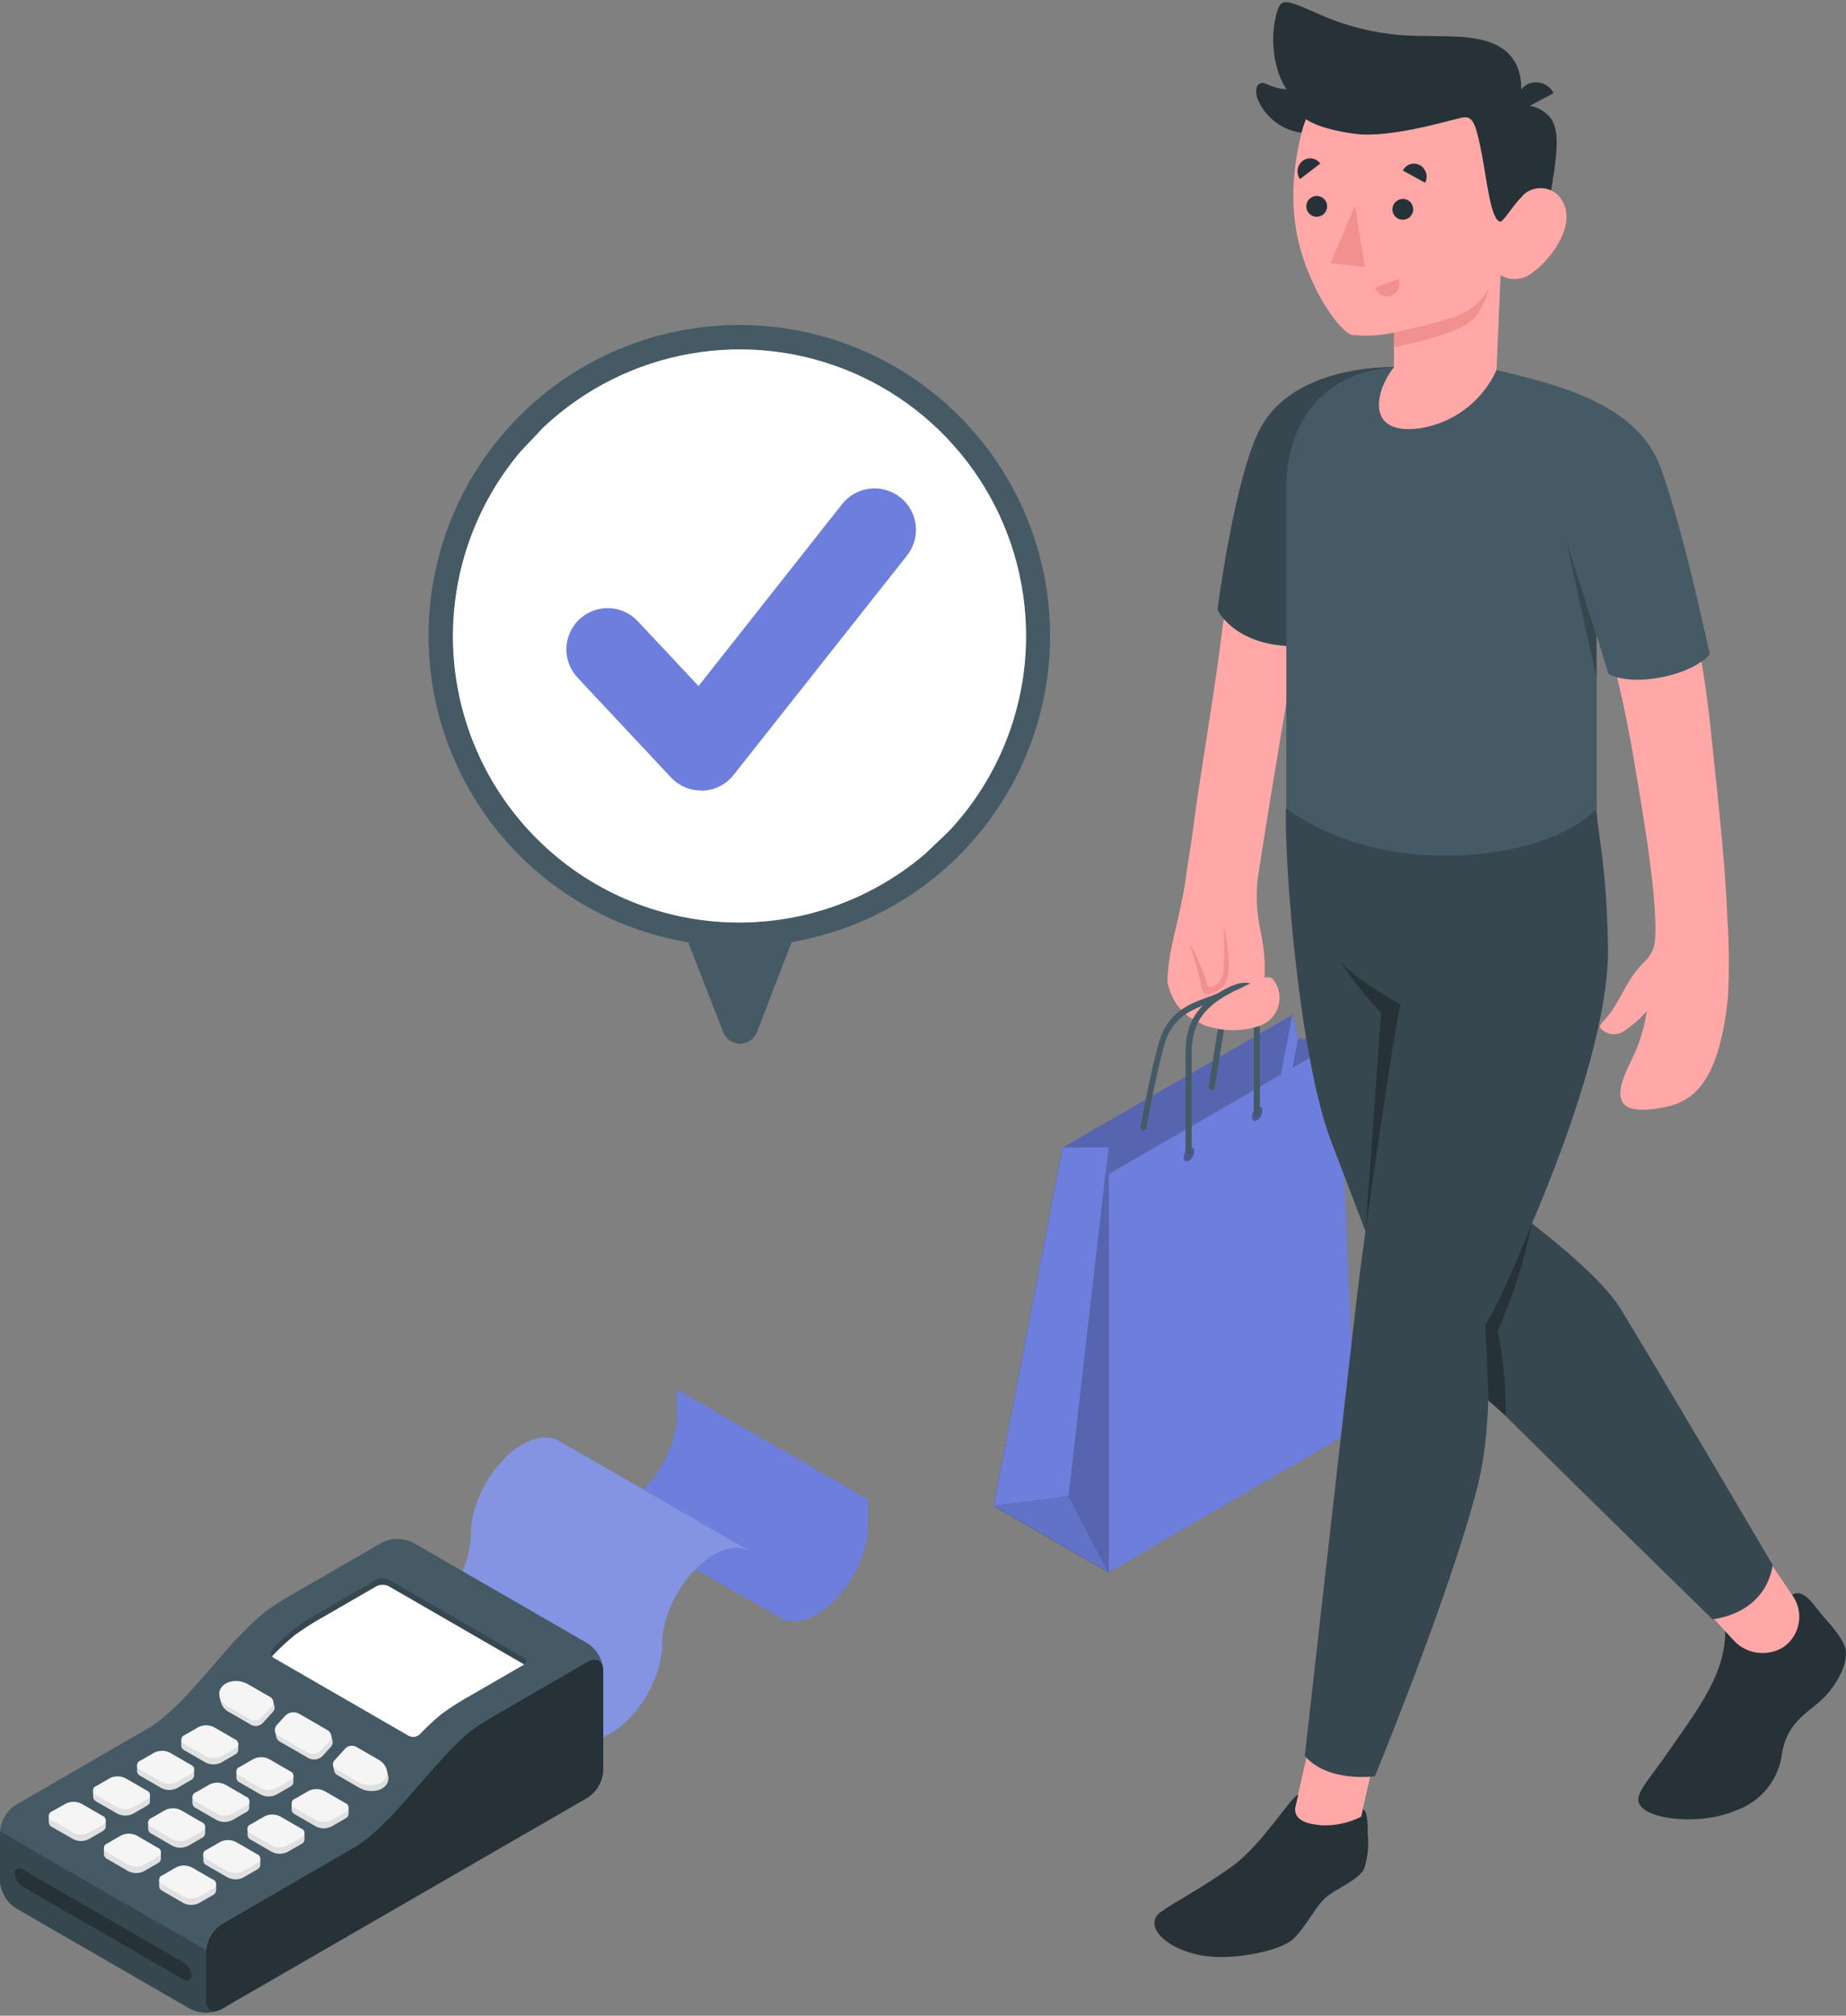 <svg width="392" height="428" viewBox="0 0 392 428" fill="none" xmlns="http://www.w3.org/2000/svg">
<rect x="0" y="0" width="392" height="428" fill="#808080" stroke="none"/>
<path d="M165.553 343.463L147.721 333.171L125.205 320.17H125.151C123.128 319.047 121.866 316.578 121.866 313.047C121.866 309.662 120.713 307.254 118.843 306.069L134.229 314.947L136.659 316.347L159.145 329.324L159.391 329.47C161.322 330.624 162.514 333.063 162.514 336.501C162.514 339.94 163.653 342.286 165.553 343.463Z" fill="#6D7EDD"/>
<g opacity="0.1">
<path opacity="0.1" d="M165.553 343.463L147.721 333.171L125.205 320.17H125.151C123.128 319.047 121.866 316.578 121.866 313.047C121.866 309.662 120.713 307.254 118.843 306.069L134.229 314.947L136.659 316.347L159.145 329.324L159.391 329.47C161.322 330.624 162.514 333.063 162.514 336.501C162.514 339.94 163.653 342.286 165.553 343.463Z" fill="black"/>
</g>
<path d="M184.361 318.416V323.839C184.361 330.817 179.469 339.294 173.43 342.779C170.453 344.502 167.745 344.686 165.776 343.594L165.553 343.463C163.653 342.286 162.476 339.871 162.476 336.471C162.476 333.071 161.283 330.594 159.353 329.44L159.106 329.293L136.621 316.316C140.775 312.124 143.729 305.8 143.729 300.385V295L184.361 318.416Z" fill="#6D7EDD"/>
<path d="M159.122 329.293C157.153 328.255 154.506 328.455 151.552 330.155C150.142 330.984 148.848 331.998 147.706 333.171C143.552 337.355 140.606 343.679 140.606 349.094C140.606 356.071 135.706 364.549 129.667 368.041L118.728 374.357L78.119 350.902L89.058 344.586C95.096 341.102 99.996 332.617 99.996 325.639C99.996 318.662 104.889 310.185 110.935 306.7C113.905 304.985 116.605 304.8 118.574 305.885L118.836 306.031L134.221 314.908L136.652 316.308L159.122 329.293Z" fill="#6D7EDD"/>
<g opacity="0.4">
<path opacity="0.4" d="M159.122 329.293C157.153 328.255 154.506 328.455 151.552 330.155C150.142 330.984 148.848 331.998 147.706 333.171C143.552 337.355 140.606 343.679 140.606 349.094C140.606 356.071 135.706 364.549 129.667 368.041L118.728 374.357L78.119 350.902L89.058 344.586C95.096 341.102 99.996 332.617 99.996 325.639C99.996 318.662 104.889 310.185 110.935 306.7C113.905 304.985 116.605 304.8 118.574 305.885L118.836 306.031L134.221 314.908L136.652 316.308L159.122 329.293Z" fill="white"/>
</g>
<path d="M128.082 354.171C127.828 352.479 126.451 351.864 124.79 352.825L118.743 356.31L106.435 363.41C104.187 364.643 102.02 366.02 99.95 367.534C96.771 370.263 93.82 373.247 91.127 376.457C85.742 382.611 80.357 389.288 74.972 392.396L47.056 408.512C46.087 409.145 45.28 409.997 44.701 410.999C44.123 412.001 43.788 413.126 43.725 414.282V424.628C43.725 426.598 45.01 427.482 46.663 426.751C45.667 427.177 44.59 427.379 43.507 427.344C42.424 427.31 41.361 427.039 40.394 426.551L3.331 405.143C2.362 404.51 1.555 403.658 0.976 402.656C0.398 401.654 0.063 400.529 0 399.373V389.027C0.062 387.871 0.396 386.746 0.975 385.743C1.553 384.741 2.361 383.889 3.331 383.257L31.247 367.103C36.632 364.026 42.017 357.318 47.402 351.171C50.107 347.969 53.068 344.992 56.256 342.271C58.324 340.761 60.488 339.386 62.733 338.155L75.042 331.055L81.08 327.563C82.112 327.039 83.254 326.766 84.411 326.766C85.569 326.766 86.71 327.039 87.742 327.563L124.828 348.979C125.708 349.564 126.452 350.33 127.013 351.225C127.574 352.121 127.939 353.125 128.082 354.171Z" fill="#455A64"/>
<path d="M46.871 415.843C46.871 415.843 -0 389.019 0.008 388.788C0.008 388.788 0.008 388.942 0.008 389.019V399.366C0.07 400.522 0.403 401.647 0.982 402.649C1.561 403.652 2.368 404.503 3.338 405.135L40.425 426.551C41.457 427.075 42.598 427.348 43.755 427.348C44.913 427.348 46.054 427.075 47.086 426.551L48.671 425.636L46.871 415.843Z" fill="#37474F"/>
<path d="M124.782 352.818L106.451 363.41C104.204 364.643 102.038 366.018 99.966 367.526C91.642 374.249 83.319 387.596 74.996 392.388L47.079 408.543C46.109 409.175 45.301 410.026 44.723 411.029C44.144 412.031 43.81 413.156 43.748 414.312V424.659C43.748 426.782 45.24 427.644 47.079 426.582L124.774 381.719C125.744 381.086 126.55 380.234 127.129 379.232C127.708 378.23 128.042 377.105 128.105 375.949V354.741C128.121 352.618 126.628 351.756 124.782 352.818Z" fill="#263238"/>
<path d="M100.204 359.802C97.956 361.035 95.789 362.412 93.719 363.926C92.117 365.248 90.598 366.668 89.173 368.18C88.861 368.481 88.462 368.676 88.032 368.738C87.603 368.801 87.165 368.726 86.781 368.526L58.187 352.017C58.018 351.935 57.872 351.813 57.761 351.662C57.651 351.51 57.579 351.334 57.551 351.148C57.524 350.963 57.542 350.773 57.605 350.596C57.667 350.419 57.772 350.26 57.91 350.133C59.341 348.621 60.864 347.201 62.472 345.879C64.54 344.369 66.704 342.994 68.949 341.763C72.449 339.732 76.372 337.463 79.911 335.432C80.325 335.224 80.782 335.115 81.246 335.115C81.709 335.115 82.166 335.224 82.58 335.432L111.166 351.933C111.325 351.989 111.463 352.093 111.561 352.231C111.659 352.369 111.711 352.533 111.711 352.702C111.711 352.871 111.659 353.036 111.561 353.173C111.463 353.311 111.325 353.415 111.166 353.471L100.204 359.802Z" fill="#37474F"/>
<path d="M82.58 336.825C82.166 336.616 81.709 336.507 81.246 336.507C80.782 336.507 80.325 336.616 79.911 336.825L68.949 343.163C66.704 344.394 64.54 345.769 62.472 347.279C60.866 348.6 59.343 350.018 57.91 351.525L57.772 351.702C57.886 351.848 58.027 351.97 58.187 352.064L86.78 368.572C87.165 368.772 87.603 368.847 88.032 368.785C88.462 368.722 88.861 368.527 89.173 368.226C90.598 366.715 92.117 365.294 93.719 363.972C95.789 362.459 97.955 361.081 100.204 359.849L111.166 353.518L111.297 353.425L111.166 353.333L82.58 336.825Z" fill="white"/>
<path d="M40.625 419.451C40.625 420.451 39.855 420.828 38.955 420.297L4.792 400.573C4.317 400.275 3.919 399.869 3.631 399.387C3.342 398.906 3.171 398.364 3.131 397.804C3.131 396.804 3.9 396.427 4.792 396.958L38.955 416.689C39.431 416.986 39.83 417.391 40.12 417.871C40.41 418.351 40.583 418.892 40.625 419.451Z" fill="#263238"/>
<path d="M52.933 383.826V382.457L51.348 382.342L47.794 380.273C47.278 380.011 46.708 379.875 46.129 379.875C45.55 379.875 44.98 380.011 44.463 380.273L42.063 381.657L40.855 381.565V382.896C40.867 383.107 40.938 383.311 41.059 383.485C41.18 383.659 41.346 383.795 41.54 383.88L46.017 386.465C46.533 386.727 47.104 386.863 47.683 386.863C48.261 386.863 48.832 386.727 49.348 386.465L52.271 384.78C52.458 384.696 52.619 384.564 52.739 384.398C52.859 384.232 52.934 384.038 52.956 383.834L52.933 383.826Z" fill="#E0E0E0"/>
<path d="M47.794 378.919L52.279 381.503C52.48 381.571 52.655 381.701 52.778 381.873C52.902 382.046 52.968 382.253 52.968 382.465C52.968 382.677 52.902 382.884 52.778 383.056C52.655 383.229 52.48 383.358 52.279 383.426L49.356 385.111C48.84 385.373 48.269 385.509 47.691 385.509C47.112 385.509 46.541 385.373 46.025 385.111L41.548 382.526C41.347 382.458 41.173 382.329 41.049 382.156C40.925 381.984 40.859 381.777 40.859 381.565C40.859 381.353 40.925 381.146 41.049 380.973C41.173 380.801 41.347 380.671 41.548 380.603L44.464 378.919C44.98 378.657 45.55 378.521 46.129 378.521C46.708 378.521 47.278 378.657 47.794 378.919Z" fill="#F5F5F5"/>
<path d="M41.217 377.042V375.672L39.633 375.557L36.048 373.488C35.532 373.226 34.961 373.09 34.382 373.09C33.804 373.09 33.233 373.226 32.717 373.488L30.317 374.872L29.109 374.788V376.111C29.124 376.321 29.197 376.524 29.319 376.696C29.441 376.868 29.608 377.004 29.802 377.088L34.279 379.672C34.794 379.938 35.365 380.076 35.944 380.076C36.523 380.076 37.094 379.938 37.609 379.672L40.525 377.988C40.714 377.906 40.878 377.775 40.999 377.608C41.121 377.442 41.196 377.247 41.217 377.042Z" fill="#E0E0E0"/>
<path d="M36.048 372.134L40.525 374.726C40.726 374.794 40.9 374.924 41.024 375.096C41.147 375.269 41.214 375.476 41.214 375.688C41.214 375.9 41.147 376.107 41.024 376.279C40.9 376.452 40.726 376.581 40.525 376.649L37.609 378.365C37.093 378.626 36.523 378.763 35.944 378.763C35.365 378.763 34.794 378.626 34.278 378.365L29.801 375.772C29.6 375.704 29.426 375.575 29.302 375.402C29.178 375.23 29.112 375.023 29.112 374.811C29.112 374.599 29.178 374.392 29.302 374.219C29.426 374.047 29.6 373.917 29.801 373.849L32.717 372.164C33.23 371.898 33.8 371.757 34.379 371.751C34.957 371.746 35.529 371.877 36.048 372.134Z" fill="#F5F5F5"/>
<path d="M64.649 390.588V389.219L63.11 389.104L59.518 387.034C59.001 386.773 58.431 386.636 57.852 386.636C57.273 386.636 56.703 386.773 56.187 387.034L53.794 388.419L52.579 388.327V389.658C52.592 389.869 52.663 390.072 52.783 390.246C52.904 390.419 53.07 390.557 53.264 390.642L57.748 393.227C58.264 393.488 58.835 393.625 59.414 393.625C59.992 393.625 60.563 393.488 61.079 393.227L63.995 391.542C64.182 391.459 64.344 391.328 64.465 391.161C64.585 390.995 64.659 390.8 64.679 390.596L64.649 390.588Z" fill="#E0E0E0"/>
<path d="M59.487 385.68L63.964 388.265C64.165 388.333 64.34 388.463 64.463 388.635C64.587 388.808 64.653 389.015 64.653 389.227C64.653 389.439 64.587 389.646 64.463 389.818C64.34 389.991 64.165 390.12 63.964 390.188L61.049 391.873C60.533 392.135 59.962 392.271 59.383 392.271C58.805 392.271 58.234 392.135 57.718 391.873L53.233 389.288C53.032 389.22 52.858 389.091 52.734 388.918C52.61 388.746 52.544 388.539 52.544 388.327C52.544 388.115 52.61 387.908 52.734 387.735C52.858 387.563 53.032 387.433 53.233 387.365L56.156 385.68C56.672 385.419 57.243 385.283 57.822 385.283C58.4 385.283 58.971 385.419 59.487 385.68Z" fill="#F5F5F5"/>
<path d="M62.31 378.419V377.049L60.725 376.934L57.141 374.865C56.624 374.603 56.054 374.467 55.475 374.467C54.897 374.467 54.326 374.603 53.81 374.865L51.41 376.249L50.202 376.157V377.488C50.215 377.699 50.285 377.902 50.406 378.076C50.527 378.25 50.693 378.387 50.886 378.472L55.371 381.057C55.888 381.319 56.458 381.455 57.037 381.455C57.615 381.455 58.186 381.319 58.702 381.057L61.618 379.372C61.805 379.288 61.967 379.156 62.088 378.99C62.21 378.825 62.286 378.63 62.31 378.426V378.419Z" fill="#E0E0E0"/>
<path d="M57.141 373.511L61.618 376.095C61.819 376.164 61.993 376.293 62.117 376.466C62.241 376.638 62.307 376.845 62.307 377.057C62.307 377.269 62.241 377.476 62.117 377.649C61.993 377.821 61.819 377.95 61.618 378.019L58.702 379.703C58.186 379.965 57.616 380.101 57.037 380.101C56.458 380.101 55.888 379.965 55.371 379.703L50.871 377.119C50.67 377.05 50.496 376.921 50.372 376.748C50.249 376.576 50.182 376.369 50.182 376.157C50.182 375.945 50.249 375.738 50.372 375.565C50.496 375.393 50.67 375.264 50.871 375.195L53.794 373.511C54.313 373.247 54.886 373.109 55.468 373.109C56.049 373.109 56.623 373.247 57.141 373.511Z" fill="#F5F5F5"/>
<path d="M50.594 371.634V370.264L49.01 370.149L45.425 368.08C44.909 367.818 44.338 367.682 43.76 367.682C43.181 367.682 42.61 367.818 42.094 368.08L39.694 369.464L38.486 369.38V370.672C38.498 370.883 38.569 371.087 38.69 371.261C38.81 371.435 38.977 371.572 39.171 371.657L43.656 374.241C44.172 374.503 44.742 374.639 45.321 374.639C45.9 374.639 46.471 374.503 46.987 374.241L49.902 372.557C50.09 372.474 50.253 372.343 50.373 372.177C50.493 372.01 50.567 371.815 50.587 371.611L50.594 371.634Z" fill="#E0E0E0"/>
<path d="M45.425 366.726L49.902 369.318C50.103 369.386 50.278 369.516 50.401 369.688C50.525 369.861 50.591 370.068 50.591 370.28C50.591 370.492 50.525 370.699 50.401 370.871C50.278 371.044 50.103 371.173 49.902 371.241L47.025 372.926C46.509 373.188 45.938 373.324 45.36 373.324C44.781 373.324 44.21 373.188 43.694 372.926L39.209 370.334C39.008 370.265 38.834 370.136 38.71 369.964C38.587 369.791 38.52 369.584 38.52 369.372C38.52 369.16 38.587 368.953 38.71 368.781C38.834 368.608 39.008 368.479 39.209 368.41L42.133 366.726C42.644 366.471 43.207 366.338 43.779 366.338C44.35 366.338 44.914 366.471 45.425 366.726Z" fill="#F5F5F5"/>
<path d="M74.026 385.18V383.811L72.441 383.696L68.856 381.626C68.34 381.365 67.77 381.229 67.191 381.229C66.612 381.229 66.042 381.365 65.526 381.626L63.126 383.011L61.918 382.919V384.25C61.933 384.461 62.005 384.664 62.127 384.838C62.249 385.011 62.416 385.148 62.61 385.234L67.087 387.819C67.603 388.081 68.174 388.217 68.753 388.217C69.331 388.217 69.902 388.081 70.418 387.819L73.341 386.134C73.528 386.05 73.689 385.918 73.809 385.752C73.929 385.586 74.004 385.392 74.026 385.188V385.18Z" fill="#E0E0E0"/>
<path d="M68.857 380.273L73.341 382.857C73.542 382.925 73.717 383.055 73.841 383.227C73.964 383.4 74.031 383.607 74.031 383.819C74.031 384.031 73.964 384.238 73.841 384.41C73.717 384.583 73.542 384.712 73.341 384.78L70.418 386.465C69.902 386.727 69.332 386.863 68.753 386.863C68.174 386.863 67.604 386.727 67.087 386.465L62.61 383.88C62.409 383.812 62.235 383.683 62.111 383.51C61.988 383.338 61.921 383.131 61.921 382.919C61.921 382.707 61.988 382.5 62.111 382.327C62.235 382.155 62.409 382.025 62.61 381.957L65.526 380.273C66.042 380.011 66.613 379.875 67.191 379.875C67.77 379.875 68.341 380.011 68.857 380.273Z" fill="#F5F5F5"/>
<path d="M43.563 389.258V387.888L41.979 387.773L38.394 385.704C37.879 385.438 37.308 385.3 36.729 385.3C36.149 385.3 35.578 385.438 35.063 385.704L32.663 387.088L31.455 386.996V388.365C31.47 388.576 31.541 388.779 31.662 388.952C31.782 389.125 31.948 389.263 32.14 389.35L36.625 391.935C37.141 392.196 37.712 392.332 38.29 392.332C38.869 392.332 39.44 392.196 39.956 391.935L42.871 390.25C43.058 390.165 43.22 390.033 43.342 389.868C43.463 389.702 43.539 389.508 43.563 389.304V389.258Z" fill="#E0E0E0"/>
<path d="M38.394 384.35L42.871 386.934C43.072 387.003 43.246 387.132 43.37 387.304C43.494 387.477 43.56 387.684 43.56 387.896C43.56 388.108 43.494 388.315 43.37 388.487C43.246 388.66 43.072 388.789 42.871 388.857L39.956 390.542C39.439 390.804 38.869 390.94 38.29 390.94C37.711 390.94 37.141 390.804 36.625 390.542L32.14 387.957C31.939 387.889 31.764 387.76 31.641 387.587C31.517 387.415 31.451 387.208 31.451 386.996C31.451 386.784 31.517 386.577 31.641 386.404C31.764 386.232 31.939 386.102 32.14 386.034L35.063 384.35C35.579 384.088 36.15 383.952 36.728 383.952C37.307 383.952 37.878 384.088 38.394 384.35Z" fill="#F5F5F5"/>
<path d="M31.84 382.473V381.103L30.301 380.988L26.709 378.919C26.193 378.657 25.622 378.521 25.043 378.521C24.465 378.521 23.894 378.657 23.378 378.919L20.985 380.303L19.77 380.211V381.542C19.783 381.753 19.854 381.956 19.974 382.13C20.095 382.304 20.261 382.441 20.455 382.526L24.939 385.111C25.456 385.373 26.026 385.509 26.605 385.509C27.184 385.509 27.754 385.373 28.27 385.111L31.186 383.426C31.373 383.343 31.535 383.212 31.656 383.046C31.776 382.879 31.85 382.684 31.87 382.48L31.84 382.473Z" fill="#E0E0E0"/>
<path d="M26.67 377.595L31.155 380.18C31.356 380.248 31.531 380.378 31.654 380.55C31.778 380.723 31.844 380.93 31.844 381.142C31.844 381.354 31.778 381.561 31.654 381.733C31.531 381.906 31.356 382.035 31.155 382.103L28.24 383.75C27.724 384.011 27.153 384.147 26.574 384.147C25.996 384.147 25.425 384.011 24.909 383.75L20.424 381.165C20.223 381.097 20.049 380.967 19.925 380.795C19.801 380.622 19.735 380.415 19.735 380.203C19.735 379.991 19.801 379.784 19.925 379.612C20.049 379.439 20.223 379.31 20.424 379.242L23.34 377.557C23.859 377.301 24.431 377.172 25.01 377.178C25.588 377.185 26.157 377.328 26.67 377.595Z" fill="#F5F5F5"/>
<path d="M55.279 396.058V394.689L53.694 394.573L50.102 392.465C49.587 392.2 49.016 392.062 48.437 392.062C47.857 392.062 47.286 392.2 46.771 392.465L44.371 393.85L43.179 393.75V395.081C43.195 395.292 43.268 395.495 43.389 395.668C43.511 395.842 43.678 395.979 43.871 396.065L48.348 398.65C48.864 398.912 49.435 399.048 50.014 399.048C50.592 399.048 51.163 398.912 51.679 398.65L54.595 396.966C54.782 396.881 54.944 396.749 55.065 396.583C55.186 396.418 55.263 396.223 55.287 396.019L55.279 396.058Z" fill="#E0E0E0"/>
<path d="M50.102 391.111L54.579 393.696C54.78 393.764 54.955 393.894 55.078 394.066C55.202 394.239 55.268 394.446 55.268 394.658C55.268 394.87 55.202 395.077 55.078 395.249C54.955 395.422 54.78 395.551 54.579 395.619L51.641 397.304C51.124 397.566 50.554 397.702 49.975 397.702C49.396 397.702 48.826 397.566 48.31 397.304L43.833 394.719C43.632 394.651 43.457 394.522 43.333 394.349C43.21 394.177 43.143 393.97 43.143 393.758C43.143 393.545 43.21 393.339 43.333 393.166C43.457 392.994 43.632 392.864 43.833 392.796L46.748 391.111C47.267 390.846 47.842 390.708 48.425 390.708C49.008 390.708 49.583 390.846 50.102 391.111Z" fill="#F5F5F5"/>
<path d="M34.178 394.658V393.288L32.594 393.173L29.009 391.096C28.493 390.834 27.922 390.698 27.343 390.698C26.765 390.698 26.194 390.834 25.678 391.096L23.278 392.481L22.07 392.396V393.75C22.085 393.961 22.157 394.163 22.28 394.335C22.402 394.508 22.569 394.643 22.762 394.727L27.239 397.319C27.756 397.581 28.326 397.717 28.905 397.717C29.484 397.717 30.054 397.581 30.57 397.319L33.494 395.635C33.681 395.55 33.843 395.417 33.963 395.249C34.084 395.082 34.158 394.886 34.178 394.681V394.658Z" fill="#E0E0E0"/>
<path d="M29.009 389.742L33.494 392.335C33.694 392.403 33.869 392.532 33.993 392.705C34.116 392.877 34.183 393.084 34.183 393.296C34.183 393.508 34.116 393.715 33.993 393.888C33.869 394.06 33.694 394.19 33.494 394.258L30.57 395.942C30.054 396.204 29.484 396.34 28.905 396.34C28.326 396.34 27.756 396.204 27.239 395.942L22.762 393.358C22.561 393.289 22.387 393.16 22.263 392.988C22.14 392.815 22.073 392.608 22.073 392.396C22.073 392.184 22.14 391.977 22.263 391.805C22.387 391.632 22.561 391.503 22.762 391.435L25.678 389.742C26.194 389.481 26.765 389.344 27.343 389.344C27.922 389.344 28.493 389.481 29.009 389.742Z" fill="#F5F5F5"/>
<path d="M22.462 387.873V386.504L20.878 386.388L17.293 384.319C16.777 384.057 16.206 383.921 15.627 383.921C15.049 383.921 14.478 384.057 13.962 384.319L11.562 385.704L10.354 385.611V386.942C10.367 387.153 10.438 387.357 10.559 387.53C10.679 387.704 10.845 387.841 11.039 387.927L15.524 390.511C16.04 390.773 16.61 390.909 17.189 390.909C17.768 390.909 18.338 390.773 18.855 390.511L21.77 388.827C21.957 388.742 22.119 388.61 22.241 388.445C22.362 388.279 22.438 388.085 22.462 387.881V387.873Z" fill="#E0E0E0"/>
<path d="M17.293 382.98L21.77 385.565C21.971 385.633 22.145 385.763 22.269 385.935C22.393 386.108 22.459 386.314 22.459 386.527C22.459 386.739 22.393 386.946 22.269 387.118C22.145 387.291 21.971 387.42 21.77 387.488L18.855 389.134C18.338 389.396 17.768 389.532 17.189 389.532C16.61 389.532 16.04 389.396 15.524 389.134L11.039 386.55C10.838 386.482 10.663 386.352 10.54 386.18C10.416 386.007 10.35 385.8 10.35 385.588C10.35 385.376 10.416 385.169 10.54 384.997C10.663 384.824 10.838 384.695 11.039 384.627L13.947 382.98C14.465 382.716 15.038 382.579 15.62 382.579C16.201 382.579 16.775 382.716 17.293 382.98Z" fill="#F5F5F5"/>
<path d="M45.894 401.443V400.073L44.317 399.958L40.725 397.881C40.208 397.619 39.638 397.483 39.059 397.483C38.48 397.483 37.91 397.619 37.394 397.881L34.994 399.266L33.786 399.181V400.512C33.799 400.722 33.87 400.924 33.991 401.096C34.112 401.269 34.278 401.404 34.471 401.489L38.948 404.081C39.464 404.343 40.034 404.479 40.613 404.479C41.192 404.479 41.762 404.343 42.279 404.081L45.202 402.397C45.39 402.313 45.553 402.18 45.673 402.012C45.794 401.845 45.867 401.648 45.886 401.443H45.894Z" fill="#E0E0E0"/>
<path d="M40.725 396.504L45.209 399.096C45.41 399.165 45.585 399.294 45.709 399.466C45.832 399.639 45.899 399.846 45.899 400.058C45.899 400.27 45.832 400.477 45.709 400.649C45.585 400.822 45.41 400.951 45.209 401.02L42.286 402.704C41.77 402.966 41.2 403.102 40.621 403.102C40.042 403.102 39.471 402.966 38.955 402.704L34.478 400.119C34.277 400.051 34.103 399.922 33.979 399.749C33.855 399.577 33.789 399.37 33.789 399.158C33.789 398.946 33.855 398.739 33.979 398.566C34.103 398.394 34.277 398.264 34.478 398.196L37.394 396.504C37.91 396.242 38.48 396.106 39.059 396.106C39.638 396.106 40.208 396.242 40.725 396.504Z" fill="#F5F5F5"/>
<path d="M58.272 362.303L57.987 361.126L56.803 361.026L52.956 358.787C51.118 357.725 48.679 357.949 47.494 359.256C47.243 359.531 47.059 359.86 46.956 360.218H46.617L46.917 361.464C47.051 361.906 47.271 362.317 47.566 362.672C47.86 363.028 48.223 363.321 48.633 363.533L53.356 366.257C53.74 366.462 54.179 366.539 54.609 366.476C55.04 366.414 55.439 366.216 55.749 365.91C56.492 365.115 57.238 364.295 57.987 363.449C58.127 363.297 58.226 363.112 58.276 362.912C58.326 362.712 58.324 362.502 58.272 362.303Z" fill="#E0E0E0"/>
<path d="M53.056 365.064L48.333 362.341C46.494 361.279 46.025 359.387 47.186 358.079C48.348 356.772 50.81 356.541 52.648 357.61L57.371 360.333C57.539 360.42 57.685 360.545 57.796 360.699C57.907 360.852 57.981 361.029 58.012 361.216C58.042 361.402 58.029 361.594 57.972 361.774C57.916 361.955 57.818 362.12 57.687 362.256C56.938 363.103 56.192 363.923 55.448 364.718C55.139 365.024 54.74 365.223 54.309 365.286C53.878 365.348 53.439 365.27 53.056 365.064Z" fill="#F5F5F5"/>
<path d="M82.411 376.995L82.127 375.803H81.788C81.466 375.419 81.078 375.096 80.642 374.849L75.926 372.126C75.546 371.923 75.11 371.85 74.684 371.919C74.259 371.989 73.868 372.197 73.573 372.511C72.803 373.334 72.103 374.149 71.372 374.934L70.703 374.88L71.003 376.118C71.043 376.281 71.117 376.433 71.219 376.565C71.321 376.698 71.449 376.807 71.596 376.888L76.311 379.611C78.15 380.673 80.642 380.503 81.834 379.196C82.112 378.91 82.312 378.557 82.413 378.172C82.514 377.786 82.513 377.381 82.411 376.995Z" fill="#E0E0E0"/>
<path d="M76.049 378.365L71.334 375.642C71.166 375.558 71.022 375.435 70.912 375.284C70.802 375.132 70.731 374.956 70.704 374.771C70.677 374.586 70.695 374.398 70.756 374.221C70.817 374.044 70.921 373.885 71.057 373.757C71.8 372.957 72.546 372.136 73.295 371.295C73.591 370.981 73.981 370.774 74.407 370.704C74.832 370.634 75.269 370.707 75.649 370.911L80.365 373.634C82.211 374.695 82.757 376.642 81.573 377.949C80.388 379.257 77.895 379.411 76.049 378.365Z" fill="#F5F5F5"/>
<path d="M70.595 369.534L70.31 368.372L69.41 368.31L63.756 365.049C63.282 364.795 62.737 364.705 62.206 364.791C61.675 364.877 61.188 365.135 60.818 365.526C60.241 366.172 59.672 366.803 59.095 367.426C59.042 367.489 58.993 367.556 58.948 367.626H58.379L58.672 368.841C58.723 369.048 58.818 369.242 58.951 369.409C59.084 369.577 59.251 369.713 59.441 369.811L65.495 373.303C65.973 373.56 66.521 373.656 67.058 373.579C67.595 373.501 68.094 373.254 68.48 372.872C69.056 372.257 69.633 371.618 70.203 370.98C70.386 370.792 70.518 370.561 70.587 370.308C70.656 370.055 70.658 369.788 70.595 369.534Z" fill="#E0E0E0"/>
<path d="M69.926 369.764C69.357 370.403 68.78 371.041 68.211 371.657C67.823 372.038 67.323 372.285 66.785 372.362C66.247 372.44 65.698 372.344 65.218 372.088L59.164 368.595C58.956 368.49 58.776 368.337 58.639 368.147C58.502 367.958 58.413 367.739 58.38 367.508C58.346 367.277 58.368 367.042 58.444 366.821C58.52 366.601 58.648 366.402 58.818 366.241C59.395 365.618 59.964 364.987 60.541 364.341C60.911 363.95 61.399 363.692 61.93 363.606C62.461 363.52 63.005 363.611 63.48 363.864L69.534 367.357C69.741 367.468 69.92 367.626 70.057 367.818C70.194 368.01 70.285 368.231 70.323 368.464C70.361 368.697 70.345 368.935 70.276 369.16C70.207 369.386 70.087 369.593 69.926 369.764Z" fill="#F5F5F5"/>
<path d="M235.398 249.309L284.215 221.113L287.763 303.49L235.398 333.857V249.309Z" fill="#6D7EDD"/>
<path d="M235.398 333.857L211 319.769L225.63 243.674L235.398 249.309V333.857Z" fill="#37474F"/>
<path d="M211 319.769L226.924 317.703L235.398 333.857L211 319.769Z" fill="#37474F"/>
<path d="M211 319.769L226.924 317.703L235.398 333.857L211 319.769Z" fill="#37474F"/>
<path d="M211 319.769L226.924 317.703L235.398 333.857L211 319.769Z" fill="#6D7EDD"/>
<path opacity="0.1" d="M211 319.769L226.924 317.703L235.398 333.857L211 319.769Z" fill="black"/>
<path d="M226.924 317.703L235.398 243.674V249.309V333.857L226.924 317.703Z" fill="#6D7EDD"/>
<path opacity="0.2" d="M226.924 317.703L235.398 243.674V249.309V333.857L226.924 317.703Z" fill="black"/>
<path d="M284.215 221.113L275.679 220.487L274.447 215.478L225.631 243.674H235.398V249.309L284.215 221.113Z" fill="#6D7EDD"/>
<path opacity="0.2" d="M284.215 221.113L275.679 220.487L274.447 215.478L225.631 243.674H235.398V249.309L284.215 221.113Z" fill="black"/>
<path d="M251.343 245.803C251.343 246.512 251.865 246.825 252.491 246.45C252.82 246.234 253.093 245.944 253.289 245.603C253.485 245.263 253.597 244.88 253.618 244.488C253.618 243.757 253.117 243.465 252.491 243.82C252.157 244.037 251.879 244.329 251.679 244.674C251.48 245.018 251.365 245.405 251.343 245.803Z" fill="#6D7EDD"/>
<path opacity="0.3" d="M251.343 245.803C251.343 246.512 251.865 246.825 252.491 246.45C252.82 246.234 253.093 245.944 253.289 245.603C253.485 245.263 253.597 244.88 253.618 244.488C253.618 243.757 253.117 243.465 252.491 243.82C252.157 244.037 251.879 244.329 251.679 244.674C251.48 245.018 251.365 245.405 251.343 245.803Z" fill="black"/>
<path d="M265.828 237.204C265.828 237.934 266.349 238.227 266.976 237.872C267.321 237.644 267.605 237.334 267.802 236.97C267.998 236.606 268.102 236.199 268.103 235.785C268.103 235.075 267.602 234.762 266.976 235.138C266.63 235.362 266.345 235.668 266.145 236.028C265.945 236.388 265.836 236.792 265.828 237.204Z" fill="#6D7EDD"/>
<path opacity="0.3" d="M265.828 237.204C265.828 237.934 266.349 238.227 266.976 237.872C267.321 237.644 267.605 237.334 267.802 236.97C267.998 236.606 268.102 236.199 268.103 235.785C268.103 235.075 267.602 234.762 266.976 235.138C266.63 235.362 266.345 235.668 266.145 236.028C265.945 236.388 265.836 236.792 265.828 237.204Z" fill="black"/>
<g style="mix-blend-mode:multiply">
<path d="M241.555 240.022C241.555 240.752 242.077 241.044 242.703 240.689C243.034 240.472 243.309 240.178 243.505 239.834C243.701 239.489 243.812 239.103 243.83 238.707C243.83 237.997 243.329 237.705 242.703 238.06C242.371 238.274 242.095 238.563 241.896 238.904C241.696 239.245 241.58 239.628 241.555 240.022Z" fill="#6D7EDD"/>
</g>
<g style="mix-blend-mode:multiply" opacity="0.2">
<path d="M241.555 240.022C241.555 240.752 242.077 241.044 242.703 240.689C243.034 240.472 243.309 240.178 243.505 239.834C243.701 239.489 243.812 239.103 243.83 238.707C243.83 237.997 243.329 237.705 242.703 238.06C242.371 238.274 242.095 238.563 241.896 238.904C241.696 239.245 241.58 239.628 241.555 240.022Z" fill="black"/>
</g>
<g style="mix-blend-mode:multiply">
<path d="M256.165 231.444C256.165 232.174 256.686 232.466 257.312 232.112C257.644 231.894 257.919 231.601 258.115 231.256C258.311 230.911 258.422 230.525 258.439 230.129C258.439 229.419 257.939 229.106 257.312 229.482C256.981 229.696 256.705 229.986 256.505 230.326C256.306 230.667 256.189 231.05 256.165 231.444Z" fill="#6D7EDD"/>
</g>
<g style="mix-blend-mode:multiply" opacity="0.2">
<path d="M256.165 231.444C256.165 232.174 256.686 232.466 257.312 232.112C257.644 231.894 257.919 231.601 258.115 231.256C258.311 230.911 258.422 230.525 258.439 230.129C258.439 229.419 257.939 229.106 257.312 229.482C256.981 229.696 256.705 229.986 256.505 230.326C256.306 230.667 256.189 231.05 256.165 231.444Z" fill="black"/>
</g>
<path d="M225.63 243.674H235.398L226.924 317.702L211 319.769L225.63 243.674Z" fill="#6D7EDD"/>
<path d="M274.447 215.478L275.678 220.487L274.447 226.748L271.984 228.188L274.447 215.478Z" fill="#6D7EDD"/>
<path d="M290.873 78.67C284.09 78.67 270.44 80.882 263.365 111.896C261.758 118.93 260.422 126.61 259.191 136.482C257.292 151.091 255.017 163.155 253.222 176.971C252.971 178.891 252.053 184.547 251.823 186.3C250.529 195.671 247.921 201.536 247.921 208.653C248.985 212.952 251.469 217.711 261.069 218.692C270.085 215.791 268.332 214.392 268.541 206.315C268.75 198.238 266.224 196.381 267.038 186.759C270.503 163.948 277.327 125.066 277.327 125.066L290.873 78.67Z" fill="#FFA8A7"/>
<path d="M242.807 240.022C242.961 240.02 243.11 239.964 243.227 239.866C243.345 239.767 243.425 239.63 243.454 239.479C243.454 239.479 245.145 229.44 247.232 221.885C248.902 215.895 253.159 214.33 256.916 212.952C257.751 212.66 258.544 212.368 259.233 212.055C259.311 212.021 259.382 211.972 259.441 211.91C259.5 211.849 259.547 211.776 259.578 211.697C259.609 211.617 259.624 211.532 259.622 211.447C259.62 211.361 259.601 211.277 259.567 211.199C259.533 211.121 259.483 211.05 259.422 210.991C259.36 210.931 259.288 210.885 259.208 210.854C259.129 210.823 259.044 210.808 258.958 210.81C258.873 210.812 258.789 210.831 258.711 210.865C258.022 211.178 257.271 211.45 256.478 211.742C252.617 213.14 247.837 214.893 246.042 221.53C243.955 229.169 242.223 239.166 242.202 239.27C242.178 239.441 242.221 239.615 242.322 239.755C242.423 239.896 242.575 239.991 242.745 240.022H242.807Z" fill="#455A64"/>
<path d="M252.491 200.138C254.142 202.863 255.419 205.797 256.29 208.862C256.623 210.51 259.274 209.049 259.775 206.774C260.029 203.301 260.029 199.813 259.775 196.339C260.626 199.551 261.006 202.869 260.902 206.19C260.359 209.404 259.504 210.114 257.291 210.907C255.079 211.7 255.204 209.676 254.578 207.025C253.952 204.374 252.491 200.138 252.491 200.138Z" fill="#F28F8F"/>
<path d="M253.054 244.446V224.911C253.054 220.57 253.054 215.665 260.088 211.533C262.592 210.072 264.492 209.613 265.431 210.218C266.37 210.823 266.245 212.451 266.245 212.472V236.432C266.245 236.603 266.313 236.768 266.434 236.889C266.556 237.011 266.72 237.079 266.892 237.079C267.063 237.079 267.228 237.011 267.349 236.889C267.471 236.768 267.539 236.603 267.539 236.432V212.535C267.601 211.892 267.504 211.243 267.256 210.646C267.009 210.05 266.618 209.523 266.12 209.112C264.7 208.215 262.467 208.653 259.441 210.406C251.719 214.935 251.74 220.466 251.76 224.911V244.446C251.76 244.618 251.829 244.782 251.95 244.904C252.071 245.025 252.236 245.093 252.407 245.093C252.579 245.093 252.744 245.025 252.865 244.904C252.986 244.782 253.054 244.618 253.054 244.446Z" fill="#455A64"/>
<path d="M257.292 231.444C257.446 231.446 257.597 231.392 257.716 231.292C257.834 231.193 257.914 231.054 257.939 230.901L260.339 216.104C260.369 215.935 260.331 215.761 260.233 215.62C260.135 215.479 259.986 215.383 259.817 215.352C259.646 215.328 259.472 215.371 259.332 215.472C259.192 215.573 259.096 215.725 259.066 215.895L256.645 230.63C256.614 230.799 256.652 230.973 256.75 231.113C256.848 231.254 256.997 231.351 257.166 231.381L257.292 231.444Z" fill="#455A64"/>
<path d="M261.695 210.615C265.243 209.175 268.979 206.441 270.294 207.922C270.934 208.704 271.376 209.629 271.581 210.619C271.787 211.609 271.749 212.634 271.472 213.606C271.196 214.578 270.687 215.468 269.992 216.201C269.296 216.934 268.433 217.488 267.476 217.815C263.431 219.183 259.028 219.042 255.079 217.419L261.695 210.615Z" fill="#FFA8A7"/>
<path d="M296.007 77.939C285.425 77.939 272.652 81.279 267.56 91.067C262.113 101.502 258.523 129.49 258.523 129.49C258.523 129.49 262.53 138.11 277.307 137.15L296.007 77.939Z" fill="#37474F"/>
<path d="M380.533 338.615C383.163 337.238 384.853 340.598 387.233 343.29C388.923 345.168 391.532 348.153 391.929 350.303C392.492 353.496 389.633 358.505 386.46 361.26C383.288 364.015 379.594 365.997 378.446 372.05C378.154 374.826 377.079 377.461 375.346 379.649C373.613 381.837 371.293 383.486 368.658 384.405C361.791 387.369 352.587 386.493 349.457 384.405C345.763 382.005 349.144 379.397 354.319 371.883C361.082 362.199 366.362 355.291 366.362 346.254L380.533 338.615Z" fill="#263238"/>
<path d="M375.128 330.684L380.679 338.824C381.854 340.517 382.315 342.604 381.964 344.635C381.612 346.666 380.476 348.476 378.801 349.676L378.634 349.781C376.951 350.807 374.959 351.204 373.01 350.903C371.062 350.601 369.284 349.619 367.99 348.132L359.328 338.678L375.128 330.684Z" fill="#FFA8A7"/>
<path d="M273.07 171.774C272.715 182.21 275.658 224.097 282.816 242.735C289.975 261.372 294.149 272.81 296.403 276.671C298.657 280.532 363.649 343.812 363.649 343.812C363.649 343.812 374.689 342.998 376.443 332.312C376.443 332.312 349.812 287.043 344.03 277.756C338.249 268.468 317.838 254.235 317.838 254.235L319.695 173.026L273.07 171.774Z" fill="#37474F"/>
<path d="M287.398 392.879L273.661 389.755L278.21 369.75L291.947 372.873L287.398 392.879Z" fill="#FFA8A7"/>
<path d="M273.07 171.774H338.98C339.564 179.079 341.067 183.17 341.463 200.826C341.964 229.398 315.396 281.304 315.396 281.304C315.73 285.186 317.378 301.465 313.684 315.887C307.84 338.657 291.958 377.163 291.958 377.163C291.958 377.163 282.023 378.583 277.077 372.843C277.077 372.843 285.864 294.62 288.243 274.584C290.81 252.899 297.384 213.307 297.384 213.307C293.035 208.963 289.088 204.234 285.592 199.178C279.496 191.05 275.225 181.703 273.07 171.774Z" fill="#37474F"/>
<path d="M363.336 155.578C360.372 125.024 351.126 103.548 349.77 95.867L340.795 133.685C343.621 143.83 345.857 154.129 347.495 164.532C347.87 167.141 352.128 189.848 351.46 199.532C351.348 201.242 350.604 202.848 349.373 204.04C346.075 207.275 345.095 210.072 342.882 213.704C341.15 216.563 339.355 217.565 339.814 218.253C340.429 218.984 341.297 219.457 342.244 219.577C343.192 219.697 344.15 219.455 344.928 218.9C346.681 217.704 348.286 216.303 349.707 214.726C349.143 218.471 347.98 222.1 346.263 225.475C342.361 233.218 343.007 237.287 353.839 235.013C360.622 233.572 365.11 228.209 366.904 212.159C367.232 206.374 367.197 200.575 366.8 194.795C366.278 181.333 364.233 164.741 363.336 155.578Z" fill="#FFA8A7"/>
<path d="M317.775 78.565C330.402 81.612 347.641 85.578 352.629 99.269C357.617 112.96 363.064 138.924 363.064 138.924C359.12 143.536 346.848 145.957 341.547 143.098L339.063 134.896V171.67C329.191 182.418 294.734 187.427 273.153 171.67V103.068C273.153 92.09 279.248 78.92 296.111 78.023L317.775 78.565Z" fill="#455A64"/>
<path d="M338.98 134.979L332.656 115.047L338.98 143.912V134.979Z" fill="#37474F"/>
<path d="M322.512 22.402C323.646 22.251 324.799 22.36 325.884 22.721C326.969 23.083 327.958 23.688 328.774 24.489C331.445 27.223 330.861 32.274 328.774 43.878L320.53 44.838L322.512 22.402Z" fill="#263238"/>
<path d="M274.426 19.042C272.655 19.051 270.9 18.696 269.271 17.998C266.746 16.538 266.078 19.418 267.455 21.901C268.379 23.689 269.744 25.212 271.42 26.326C273.096 27.44 275.029 28.108 277.035 28.267C277.035 27.912 279.394 21.818 279.394 21.818L274.426 19.042Z" fill="#263238"/>
<path d="M318.651 44.964C319.883 45.694 321.615 43.336 323.138 41.749C323.732 41.07 324.489 40.553 325.338 40.248C326.187 39.943 327.1 39.86 327.99 40.006C328.881 40.152 329.719 40.523 330.426 41.084C331.132 41.645 331.684 42.377 332.029 43.21C334.534 48.491 328.836 55.503 325.497 57.82C324.564 58.628 323.401 59.122 322.172 59.23C320.943 59.339 319.711 59.057 318.651 58.425L317.775 78.607C316.298 81.844 314.042 84.665 311.208 86.818C308.375 88.97 305.052 90.387 301.537 90.942C289.683 92.549 292.124 82.76 296.006 77.981V70.635C293.045 71.273 290.001 71.428 286.99 71.094C285.446 70.676 281.752 66.231 279.372 61.222C276.701 55.628 272.255 45.673 276.221 28.851C280.395 10.777 299.888 10.235 311.472 17.518C323.055 24.802 318.651 44.964 318.651 44.964Z" fill="#FFA8A7"/>
<path d="M318.651 47.051C319.257 47.051 321.615 43.169 323.139 41.77C325.226 39.85 322.513 22.465 322.513 22.465C322.513 22.465 324.6 15.849 320.425 11.487C316.251 7.125 308.153 7.834 302.247 7.626C294.989 7.692 287.793 6.272 281.105 3.452C272.757 -0.201 272.068 -0.723 271.024 3.055C269.981 6.833 269.584 15.202 274.593 20.858L277.327 25.303C277.327 25.303 279.874 27.39 287.763 28.413C295.652 29.436 308.947 25.157 310.721 24.928C312.975 24.614 313.475 26.827 314.686 32.838C315.688 37.993 316.585 47.051 318.651 47.051Z" fill="#263238"/>
<path d="M322.513 23.738L329.901 19.773C329.404 18.786 328.537 18.036 327.488 17.688C326.44 17.34 325.296 17.421 324.308 17.915C323.315 18.467 322.575 19.381 322.24 20.466C321.906 21.551 322.004 22.723 322.513 23.738Z" fill="#263238"/>
<path d="M296.027 70.593C296.027 70.593 307.005 68.38 310.846 66.419C313.103 65.243 314.956 63.418 316.168 61.18C315.593 63.45 314.563 65.58 313.141 67.441C310.345 71.031 296.027 73.703 296.027 73.703V70.593Z" fill="#F28F8F"/>
<path d="M295.673 44.525C295.689 44.959 295.833 45.378 296.085 45.731C296.338 46.083 296.689 46.354 297.095 46.509C297.5 46.663 297.942 46.695 298.366 46.601C298.789 46.506 299.175 46.289 299.476 45.977C299.778 45.664 299.98 45.27 300.059 44.843C300.138 44.417 300.089 43.976 299.92 43.577C299.75 43.178 299.467 42.837 299.105 42.597C298.743 42.358 298.319 42.23 297.885 42.229C297.589 42.235 297.297 42.299 297.025 42.417C296.754 42.535 296.509 42.706 296.303 42.919C296.098 43.132 295.936 43.384 295.828 43.659C295.72 43.935 295.667 44.229 295.673 44.525Z" fill="#263238"/>
<path d="M297.906 36.219L302.623 38.807C302.96 38.162 303.034 37.412 302.827 36.714C302.621 36.017 302.15 35.427 301.516 35.071C301.206 34.899 300.864 34.793 300.511 34.758C300.158 34.723 299.802 34.76 299.464 34.868C299.126 34.975 298.814 35.151 298.546 35.383C298.278 35.615 298.06 35.899 297.906 36.219Z" fill="#263238"/>
<path d="M297.029 59.239L292 61.117C292.11 61.455 292.287 61.767 292.52 62.035C292.753 62.303 293.038 62.522 293.357 62.677C293.677 62.833 294.024 62.923 294.379 62.942C294.733 62.961 295.088 62.908 295.422 62.787C296.096 62.516 296.638 61.996 296.938 61.336C297.237 60.675 297.27 59.924 297.029 59.239Z" fill="#F28F8F"/>
<path d="M276.054 38.034L280.354 34.737C280.153 34.445 279.894 34.198 279.594 34.01C279.294 33.822 278.958 33.698 278.608 33.645C278.258 33.592 277.9 33.612 277.558 33.703C277.216 33.794 276.896 33.954 276.618 34.173C276.044 34.62 275.664 35.271 275.559 35.99C275.454 36.71 275.632 37.442 276.054 38.034Z" fill="#263238"/>
<path d="M277.39 43.899C277.406 44.334 277.55 44.754 277.804 45.107C278.058 45.46 278.41 45.73 278.817 45.884C279.223 46.038 279.666 46.069 280.09 45.973C280.514 45.877 280.901 45.658 281.201 45.343C281.501 45.029 281.702 44.633 281.779 44.205C281.855 43.776 281.804 43.335 281.631 42.936C281.458 42.537 281.171 42.198 280.807 41.961C280.442 41.724 280.016 41.599 279.581 41.603C279.286 41.609 278.995 41.672 278.725 41.791C278.455 41.91 278.211 42.081 278.007 42.294C277.803 42.508 277.644 42.759 277.538 43.035C277.432 43.31 277.382 43.604 277.39 43.899Z" fill="#263238"/>
<path d="M287.742 43.628L289.829 56.714L282.566 55.858L287.742 43.628Z" fill="#F28F8F"/>
<path d="M275.219 383.07L275.658 381.108C274.218 381.379 268.061 391.543 261.925 396.072C255.225 400.956 249.402 403.836 246.418 406.028C242.411 408.97 248.213 414.981 258.064 415.524C262.968 415.795 271.88 414.292 274.614 411.704C277.348 409.116 279.352 404.775 281.522 402.897C283.693 401.019 288.118 399.391 289.599 396.991C290.419 394.619 290.711 392.098 290.455 389.602C290.455 387.014 290.288 384.197 289.412 384.238C289.412 384.531 289.057 385.741 289.057 385.741C286.475 387.052 283.602 387.684 280.708 387.578C278.392 387.369 274.072 386.826 275.219 383.07Z" fill="#263238"/>
<path d="M289.975 261.31C289.975 261.31 295.819 219.735 297.384 213.307C297.384 213.307 287.951 208.068 284.382 203.978C287.091 207.882 290.062 211.598 293.273 215.102L289.975 261.31Z" fill="#263238"/>
<path d="M325.267 259.932C325.267 259.932 318.234 277.443 315.396 281.304C315.396 281.304 316.105 294.64 316.001 297.333L319.695 300.568C319.803 294.529 319.251 288.496 318.046 282.577C321.274 275.315 323.695 267.722 325.267 259.932Z" fill="#263238"/>
<path d="M217.887 134.9C217.926 150.355 212.058 165.241 201.483 176.512L196.446 181.308C184.83 191.238 169.9 196.427 154.629 195.843C139.359 195.258 124.869 188.941 114.047 178.152C103.224 167.363 96.864 152.893 96.232 137.624C95.6 122.355 100.744 107.409 110.638 95.763L115.434 90.704C124.075 82.576 134.904 77.154 146.588 75.105C158.273 73.056 170.301 74.469 181.192 79.172C192.082 83.875 201.359 91.661 207.88 101.571C214.4 111.48 217.879 123.081 217.887 134.944V134.9Z" fill="white"/>
<path d="M156.936 69C140.382 69.013 124.437 75.247 112.265 86.467C100.092 97.687 92.582 113.072 91.223 129.57C89.864 146.069 94.756 162.476 104.928 175.536C115.1 188.596 129.81 197.356 146.139 200.078L153.586 219.175C153.866 219.894 154.357 220.511 154.994 220.946C155.631 221.381 156.384 221.613 157.155 221.613C157.927 221.613 158.68 221.381 159.317 220.946C159.954 220.511 160.445 219.894 160.725 219.175L168.106 200.034C184.411 197.249 199.076 188.442 209.196 175.358C219.316 162.273 224.152 145.865 222.747 129.383C221.342 112.901 213.798 97.549 201.61 86.365C189.422 75.182 173.478 68.984 156.936 69ZM217.887 134.9C217.925 150.355 212.057 165.241 201.483 176.512L196.446 181.308C184.83 191.238 169.9 196.428 154.629 195.843C139.359 195.258 124.869 188.941 114.046 178.152C103.224 167.363 96.864 152.893 96.232 137.624C95.6 122.356 100.743 107.409 110.638 95.763L115.434 90.704C124.074 82.576 134.904 77.154 146.588 75.105C158.273 73.056 170.301 74.469 181.192 79.172C192.082 83.875 201.359 91.661 207.879 101.571C214.4 111.48 217.878 123.081 217.887 134.944V134.9Z" fill="#455A64"/>
<path opacity="0.7" d="M217.887 134.9C217.926 150.355 212.058 165.241 201.483 176.512L196.446 181.308C184.83 191.238 169.9 196.427 154.629 195.843C139.359 195.258 124.869 188.941 114.047 178.152C103.224 167.363 96.864 152.893 96.232 137.624C95.6 122.355 100.744 107.409 110.638 95.763L115.434 90.704C124.075 82.576 134.904 77.154 146.588 75.105C158.273 73.056 170.301 74.469 181.192 79.172C192.082 83.875 201.359 91.661 207.88 101.571C214.4 111.48 217.879 123.081 217.887 134.944V134.9Z" fill="white"/>
<path d="M148.877 167.861C147.677 167.86 146.491 167.613 145.391 167.134C144.29 166.656 143.3 165.957 142.482 165.08L122.639 143.88C121.051 142.183 120.201 139.926 120.277 137.603C120.353 135.28 121.348 133.083 123.045 131.494C124.741 129.906 126.998 129.056 129.321 129.132C131.644 129.208 133.841 130.204 135.43 131.9L148.329 145.675L178.837 107.02C179.556 106.117 180.446 105.364 181.456 104.805C182.466 104.246 183.576 103.891 184.723 103.761C185.87 103.631 187.032 103.728 188.141 104.047C189.251 104.365 190.287 104.899 191.19 105.618C192.093 106.337 192.845 107.227 193.405 108.237C193.964 109.247 194.319 110.357 194.449 111.504C194.579 112.651 194.482 113.813 194.163 114.922C193.844 116.032 193.31 117.067 192.591 117.971L155.754 164.576C154.964 165.571 153.967 166.382 152.832 166.953C151.698 167.524 150.453 167.841 149.183 167.883L148.877 167.861Z" fill="#6D7EDD"/>
</svg>
